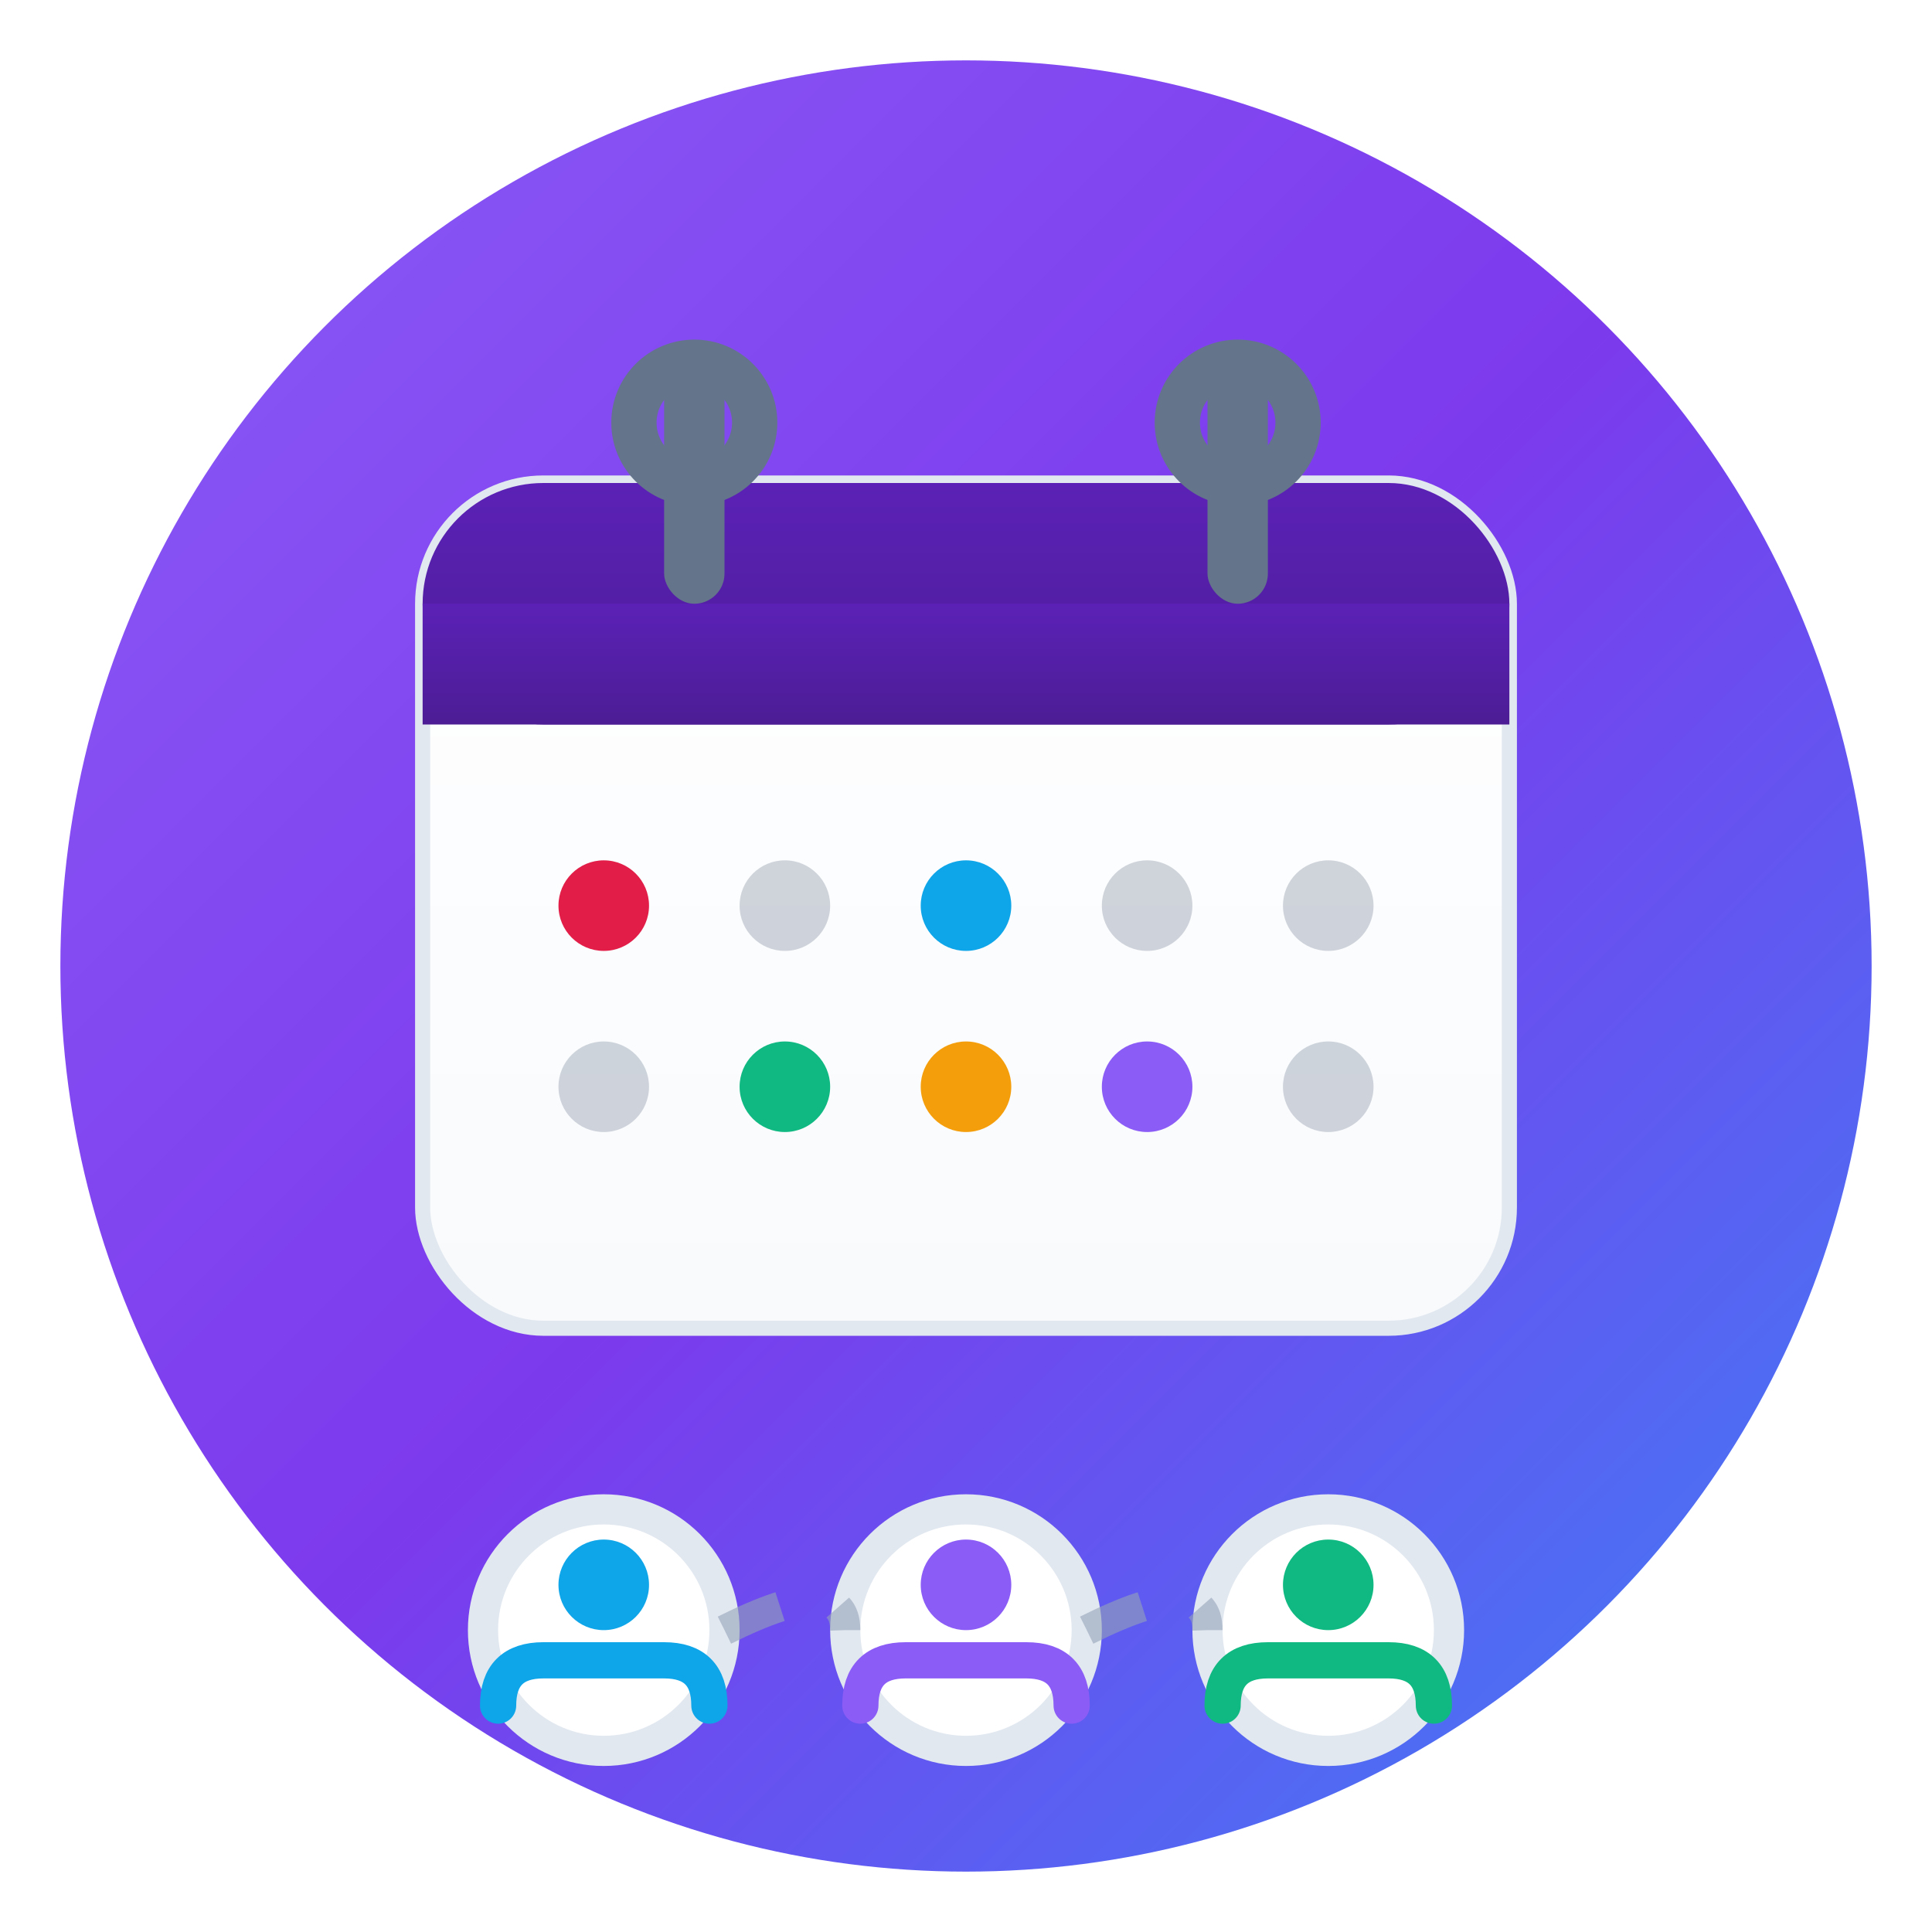 <svg width="64" height="64" viewBox="0 0 64 64" fill="none" xmlns="http://www.w3.org/2000/svg">
  <defs>
    <!-- Premium gradient -->
    <linearGradient id="mainGradient" x1="0%" y1="0%" x2="100%" y2="100%">
      <stop offset="0%" style="stop-color:#8b5cf6"/>
      <stop offset="50%" style="stop-color:#7c3aed"/>
      <stop offset="100%" style="stop-color:#3b82f6"/>
    </linearGradient>
    
    <!-- Calendar gradient -->
    <linearGradient id="calendarGradient" x1="0%" y1="0%" x2="0%" y2="100%">
      <stop offset="0%" style="stop-color:#ffffff"/>
      <stop offset="100%" style="stop-color:#f8fafc"/>
    </linearGradient>
    
    <!-- Header gradient -->
    <linearGradient id="headerGradient" x1="0%" y1="0%" x2="0%" y2="100%">
      <stop offset="0%" style="stop-color:#5b21b6"/>
      <stop offset="100%" style="stop-color:#4c1d95"/>
    </linearGradient>
    
    <!-- Professional shadow -->
    <filter id="shadow" x="-50%" y="-50%" width="200%" height="200%">
      <feDropShadow dx="0" dy="2" stdDeviation="4" flood-color="#000000" flood-opacity="0.15"/>
    </filter>
    
    <!-- Inner shadow for depth -->
    <filter id="innerShadow" x="-50%" y="-50%" width="200%" height="200%">
      <feDropShadow dx="0" dy="1" stdDeviation="1" flood-color="#000000" flood-opacity="0.1"/>
    </filter>
  </defs>
  
  <!-- Main background circle -->
  <circle cx="32" cy="32" r="30" fill="url(#mainGradient)" filter="url(#shadow)"/>
  
  <!-- Calendar container -->
  <rect x="14" y="16" width="36" height="28" rx="4" fill="url(#calendarGradient)" stroke="#e2e8f0" stroke-width="0.5" filter="url(#innerShadow)"/>
  
  <!-- Calendar header -->
  <rect x="14" y="16" width="36" height="8" rx="4" fill="url(#headerGradient)"/>
  <rect x="14" y="20" width="36" height="4" fill="url(#headerGradient)"/>
  
  <!-- Calendar binding rings -->
  <rect x="22" y="12" width="2" height="8" rx="1" fill="#64748b"/>
  <rect x="40" y="12" width="2" height="8" rx="1" fill="#64748b"/>
  <circle cx="23" cy="14" r="2" fill="none" stroke="#64748b" stroke-width="1.5"/>
  <circle cx="41" cy="14" r="2" fill="none" stroke="#64748b" stroke-width="1.5"/>
  
  <!-- Calendar grid - clean and organized -->
  <!-- Week 1 -->
  <circle cx="20" cy="30" r="1.5" fill="#e11d48"/>
  <circle cx="26" cy="30" r="1.5" fill="#64748b" opacity="0.3"/>
  <circle cx="32" cy="30" r="1.5" fill="#0ea5e9"/>
  <circle cx="38" cy="30" r="1.5" fill="#64748b" opacity="0.3"/>
  <circle cx="44" cy="30" r="1.5" fill="#64748b" opacity="0.3"/>
  
  <!-- Week 2 -->
  <circle cx="20" cy="36" r="1.5" fill="#64748b" opacity="0.3"/>
  <circle cx="26" cy="36" r="1.5" fill="#10b981"/>
  <circle cx="32" cy="36" r="1.5" fill="#f59e0b"/>
  <circle cx="38" cy="36" r="1.5" fill="#8b5cf6"/>
  <circle cx="44" cy="36" r="1.5" fill="#64748b" opacity="0.3"/>
  
  <!-- People collaboration section -->
  <g transform="translate(0, 46)">
    <!-- Person 1 -->
    <circle cx="20" cy="8" r="4" fill="#ffffff" stroke="#e2e8f0" stroke-width="1"/>
    <circle cx="20" cy="6.5" r="1.5" fill="#0ea5e9"/>
    <path d="M16.5 10.5 Q16.5 9 18 9 L22 9 Q23.5 9 23.5 10.5" stroke="#0ea5e9" stroke-width="1.2" fill="none" stroke-linecap="round"/>
    
    <!-- Person 2 -->
    <circle cx="32" cy="8" r="4" fill="#ffffff" stroke="#e2e8f0" stroke-width="1"/>
    <circle cx="32" cy="6.5" r="1.5" fill="#8b5cf6"/>
    <path d="M28.5 10.5 Q28.5 9 30 9 L34 9 Q35.5 9 35.5 10.5" stroke="#8b5cf6" stroke-width="1.2" fill="none" stroke-linecap="round"/>
    
    <!-- Person 3 -->
    <circle cx="44" cy="8" r="4" fill="#ffffff" stroke="#e2e8f0" stroke-width="1"/>
    <circle cx="44" cy="6.5" r="1.5" fill="#10b981"/>
    <path d="M40.5 10.5 Q40.5 9 42 9 L46 9 Q47.5 9 47.5 10.5" stroke="#10b981" stroke-width="1.2" fill="none" stroke-linecap="round"/>
  </g>
  
  <!-- Connection lines showing collaboration -->
  <g opacity="0.6">
    <path d="M24 54 Q28 52 28 54" stroke="#94a3b8" stroke-width="1" fill="none" stroke-dasharray="2,2"/>
    <path d="M36 54 Q40 52 40 54" stroke="#94a3b8" stroke-width="1" fill="none" stroke-dasharray="2,2"/>
  </g>
</svg>